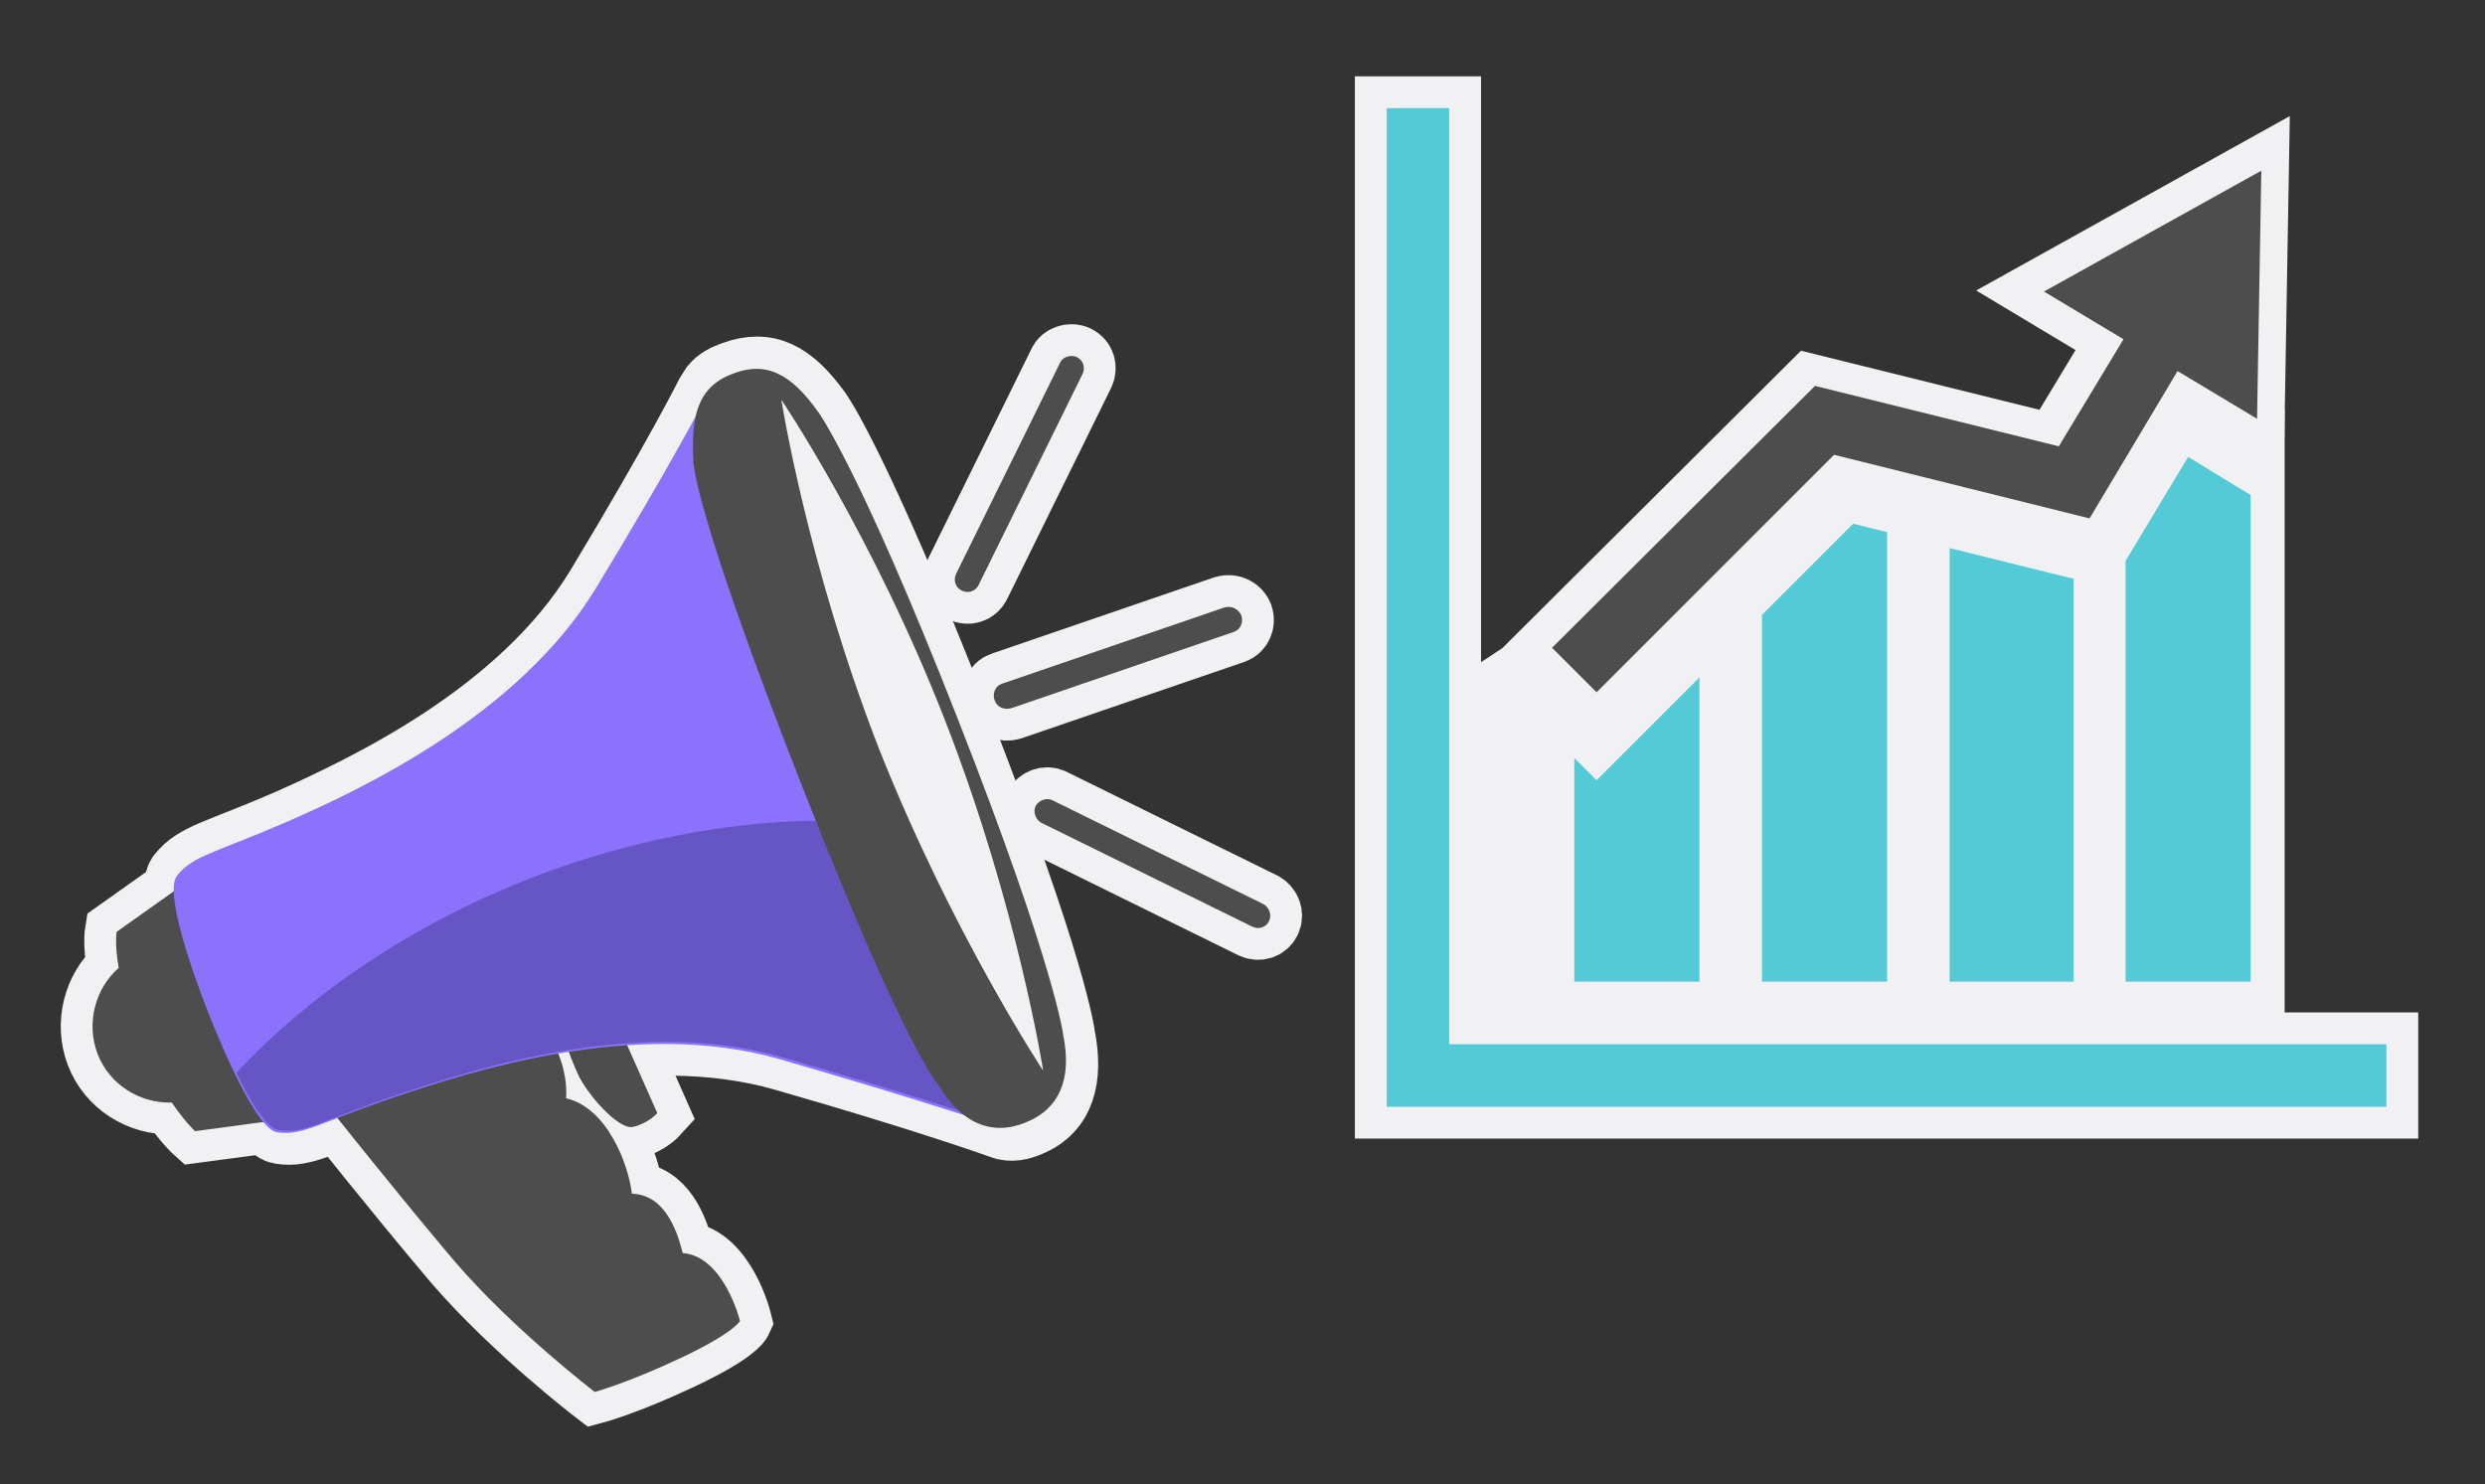 <?xml version="1.0" encoding="utf-8"?>
<!-- Generator: Adobe Illustrator 18.0.0, SVG Export Plug-In . SVG Version: 6.00 Build 0)  -->
<!DOCTYPE svg PUBLIC "-//W3C//DTD SVG 1.1//EN" "http://www.w3.org/Graphics/SVG/1.1/DTD/svg11.dtd">
<svg version="1.1" id="Layer_1" xmlns="http://www.w3.org/2000/svg" xmlns:xlink="http://www.w3.org/1999/xlink" x="0px" y="0px"
	 viewBox="0 0 234.4 140" enable-background="new 0 0 234.4 140" xml:space="preserve">
<rect x="0" y="0" width="234.4" height="140" fill="#333333" stroke="none"/>
<g display="none">
	<rect x="295.7" y="81.7" display="inline" fill="#EB5757" width="59.7" height="59.7"/>
	<rect x="363" y="81.7" display="inline" fill="#54CAD7" width="59.7" height="59.7"/>
	<rect x="430.4" y="81.7" display="inline" fill="#4D4D4D" width="59.7" height="59.7"/>
	<rect x="295.7" y="154.6" display="inline" fill="#F48732" width="59.7" height="59.7"/>
	<rect x="363" y="154.6" display="inline" fill="#BEF35B" width="59.7" height="59.7"/>
	<rect x="430.4" y="154.6" display="inline" fill="#8B71FB" width="59.7" height="59.7"/>
</g>
<rect x="-3.3" y="-3.6" display="none" fill="#4D4D4D" width="163.5" height="154.1"/>
<g>
	<g>
		<g>
			<path fill="#4D4D4D" d="M515.8-2c0,0,6,7.5,11.4,13.8c5.4,6.3,12.9,12,12.9,12s2.9-0.8,7.9-3.1c5-2.3,5.5-3.4,5.5-3.4
				s-1.5-6-5.3-6.2c-0.6-2.4-1.7-5.3-4.7-5.4c-0.3-2.6-2.3-7.9-6.1-8.7c0.2-2.9-1.4-5.4-1.4-5.4L515.8-2z"/>
			<path fill="#4D4D4D" d="M542.4-9.5l3.4,7.7c0,0-0.9,1-2.2,1.3c-1.3,0.3-4.3-3.1-5.1-4.9c-0.8-1.7-1.6-4-1.6-4L542.4-9.5z"/>
			<g>
				<path fill="#4D4D4D" d="M496-18.6c0,0-0.2,1.1,0.2,3.4c-2.2,1.9-3.1,5-2,7.9c1.1,2.9,3.9,4.6,6.8,4.5c1.2,1.9,2.1,2.6,2.1,2.6
					l6.6-0.9l-4.2-10.7l-4.2-10.7L496-18.6z"/>
				<path fill="#8B71FB" d="M540.2-50.2c-7.2,11.8-21.7,18.5-28.4,21.5c-6.7,3-8.7,3.1-10.1,4.9c-1.4,1.9,2.8,12.5,2.8,12.5
					s4.1,10.7,6.4,11.1c2.3,0.4,3.9-0.9,10.8-3.3c6.9-2.4,22.2-7.3,35.4-3.5c13.2,3.8,20,6.2,20,6.2l-13.2-33.8l-13.2-33.8
					C550.7-68.3,547.3-61.9,540.2-50.2z"/>
				<path fill="#6656C5" d="M534-23.4c-11,4.3-20.2,10.6-27,17.9c1.3,2.6,2.8,5.1,3.9,5.3c2.3,0.4,3.9-0.9,10.8-3.3
					c6.9-2.4,22.2-7.3,35.4-3.5c13.2,3.8,20,6.2,20,6.2l-10.9-27.8C556.2-29.3,545-27.7,534-23.4z"/>
			</g>
			<g>
				<path fill="#4D4D4D" d="M583.2-9c0.7,3.9-0.3,6.7-3.5,8l0,0c-3.2,1.2-5.9,0-8-3.5c0,0-2.9-2.9-12.8-28.2
					c-9.9-25.2-9.7-29.3-9.7-29.3c-0.2-4,0.3-6.7,3.5-8l0,0c3.2-1.2,5.5,0,8,3.5c0,0,3.7,4.9,12.8,28.2C582.6-15.1,583.2-9,583.2-9z
					"/>
				<path fill="#F1F1F3" d="M572.4-37.9c6.7,17.1,9,32.1,9,32.1s-8.5-12.6-15.2-29.7c-6.7-17.1-9-32.1-9-32.1S565.7-54.9,572.4-37.9
					z"/>
			</g>
		</g>
		<g>
			<path fill="#4D4D4D" d="M607.3-48.4c0.2,0.6-0.1,1.3-0.7,1.5l-20.5,7c-0.6,0.2-1.3-0.1-1.5-0.7l0,0c-0.2-0.6,0.1-1.3,0.7-1.5
				l20.5-7C606.4-49.4,607.1-49,607.3-48.4L607.3-48.4z"/>
			<g>
				<path fill="#4D4D4D" d="M592.1-72.2c0.6,0.3,0.8,1,0.5,1.6L583-51.2c-0.3,0.6-1,0.8-1.6,0.5l0,0c-0.6-0.3-0.8-1-0.5-1.6
					l9.6-19.5C590.8-72.3,591.5-72.5,592.1-72.2L592.1-72.2z"/>
				<path fill="#4D4D4D" d="M609.8-20.3c0.3-0.6,0-1.3-0.5-1.6l-19.5-9.6c-0.6-0.3-1.3,0-1.6,0.5l0,0c-0.3,0.6,0,1.3,0.5,1.6
					l19.5,9.6C608.8-19.5,609.5-19.7,609.8-20.3L609.8-20.3z"/>
			</g>
		</g>
	</g>
	<g>
		<g>
			<polygon fill="#54CAD7" points="709.8,-22.7 709.8,-17 617.8,-17 617.8,-109.1 623.5,-109.1 623.5,-22.7 			"/>
			<polygon fill="#4D4D4D" points="658.9,-77.1 682.4,-71.2 690.6,-84.8 697.9,-80.4 698.3,-103.3 678.3,-92.2 685.6,-87.8 
				679.7,-77.9 657.2,-83.5 633,-59.3 637.1,-55.2 			"/>
			<polygon fill="#54CAD7" points="652.3,-28.5 663.8,-28.5 663.8,-70 660.7,-70.7 652.3,-62.3 			"/>
			<polygon fill="#54CAD7" points="635,-49.1 635,-28.5 646.5,-28.5 646.5,-56.6 637.1,-47.1 			"/>
			<polygon fill="#54CAD7" points="686.8,-67.4 686.8,-28.5 698.3,-28.5 698.3,-73.4 692.5,-76.9 			"/>
			<polygon fill="#54CAD7" points="681.1,-28.5 681.1,-65.7 669.5,-68.5 669.5,-28.5 			"/>
		</g>
	</g>
</g>
<g id="Responsivo_1_" display="none">
	<g display="inline">
		<g>
			<g>
				<path fill="#4D4D4D" stroke="#F1F1F3" stroke-width="6" stroke-miterlimit="10" d="M100.9,112.6h-1.3c0,0-7.7-2.2-7.7-23.8
					c0-6.4-34.1-6.3-34.1,0.6c0,20.8-7.9,23.2-7.9,23.2h-1.1c-1,0-1.7,0.4-1.7,1.3v0.9c0,1,0.8,1.3,1.7,1.3h52.1
					c1,0,3.4-0.3,3.4-1.3v-0.9C104.3,112.9,101.8,112.6,100.9,112.6z"/>
				<path fill="#4D4D4D" stroke="#F1F1F3" stroke-width="6" stroke-miterlimit="10" d="M135.3,4.9H14.1c-2.3,0-3.6,0.6-3.6,3v73.3
					v11.2c0,2.3,1.2,4.5,3.6,4.5h121.2c2.3,0,3.7-2.2,3.7-4.5V81.2V7.8C139,5.5,137.6,4.9,135.3,4.9z"/>
			</g>
		</g>
	</g>
	<g display="inline">
		<g>
			<g>
				<path fill="#4D4D4D" stroke="#F1F1F3" stroke-width="6" stroke-miterlimit="10" d="M154.7,130.4c0,2.6-2,4.8-4.5,4.8H103
					c-2.5,0-5.7-2.1-5.7-4.8V65.5c0-2.6,3.2-3.3,5.7-3.3h47.1c2.5,0,4.5,0.7,4.5,3.3V130.4z"/>
			</g>
		</g>
	</g>
	<g display="inline">
		<g>
			<g>
				<path fill="#4D4D4D" stroke="#F1F1F3" stroke-width="6" stroke-miterlimit="10" d="M119.9,131.1c0,2.1-2.8,4-5,4H90.6
					c-2.1,0-1.9-1.9-1.9-4V78.5c0-2.1-0.2-2.4,1.9-2.4H115c2.1,0,5,0.3,5,2.4V131.1z"/>
				<g>
					<path fill="#4D4D4D" stroke="#F1F1F3" stroke-width="6" stroke-miterlimit="10" d="M123.4,131.1c0,2.1-2.8,4-5,4H94.1
						c-2.1,0-1.9-1.9-1.9-4V78.5c0-2.1-0.2-2.4,1.9-2.4h24.4c2.1,0,5,0.3,5,2.4V131.1z"/>
				</g>
			</g>
		</g>
	</g>
	<g display="inline">
		<g>
			<g>
				<path fill="#4D4D4D" d="M100.9,112.6h-1.3c0,0-7.7-2.2-7.7-23.8c0-6.4-34.1-6.3-34.1,0.6c0,20.8-7.9,23.2-7.9,23.2h-1.1
					c-1,0-1.7,0.4-1.7,1.3v0.9c0,1,0.8,1.3,1.7,1.3h52.1c1,0,3.4-0.3,3.4-1.3v-0.9C104.3,112.9,101.8,112.6,100.9,112.6z"/>
				<path fill="#4D4D4D" d="M135.3,4.9H14.1c-2.3,0-3.6,0.6-3.6,3v73.3v11.2c0,2.3,1.2,4.5,3.6,4.5h121.2c2.3,0,3.7-2.2,3.7-4.5
					V81.2V7.8C139,5.5,137.6,4.9,135.3,4.9z"/>
				<rect x="15.7" y="10.1" fill="#F0F0F0" width="116.4" height="67.7"/>
				<path fill="#B1B1B1" d="M80,88.2c0,2.9-2.3,5.2-5.2,5.2l0,0c-2.9,0-5.2-2.3-5.2-5.2l0,0c0-2.9,2.3-5.2,5.2-5.2l0,0
					C77.6,83,80,85.4,80,88.2L80,88.2z"/>
			</g>
		</g>
		<g>
			<path fill="#FF4522" d="M62.6,20.6c0,1-2.3,1.6-3.4,1.6H37.4c-1.1,0-0.8-0.7-0.8-1.6v-3.4c0-1-0.3-1.9,0.8-1.9h21.8
				c1.1,0,3.4,0.9,3.4,1.9V20.6z"/>
			<path fill="#47DCE3" d="M114.7,42.6c0,1-2.7,2.2-3.8,2.2H37.4c-1.1,0-0.8-1.3-0.8-2.2V26.4c0-1-0.3-2.4,0.8-2.4h73.5
				c1.1,0,3.8,1.4,3.8,2.4V42.6z"/>
			<path fill="#979797" d="M59.1,68.2c0,2.1-0.7,6.1-1.9,6.1H37.4c-1.1,0-0.8-4-0.8-6.1V49c0-2.1-0.3-2.5,0.8-2.5h19.9
				c1.1,0,1.9,0.4,1.9,2.5V68.2z"/>
			<path fill="#979797" d="M85.2,68.2c0,2.1-0.5,6.1-1.7,6.1H63.7c-1.1,0-1-4-1-6.1V49c0-2.1-0.1-2.5,1-2.5h19.9
				c1.1,0,1.7,0.4,1.7,2.5V68.2z"/>
			<path fill="#979797" d="M114.7,68.2c0,2.1-2.7,6.1-3.8,6.1H91.1c-1.1,0-2.4-4-2.4-6.1V49c0-2.1,1.3-2.5,2.4-2.5h19.9
				c1.1,0,3.8,0.4,3.8,2.5V68.2z"/>
		</g>
	</g>
	<g display="inline">
		<g>
			<g>
				<path fill="#4D4D4D" d="M154.7,130.4c0,2.6-2,4.8-4.5,4.8H103c-2.5,0-5.7-2.1-5.7-4.8V65.5c0-2.6,3.2-3.3,5.7-3.3h47.1
					c2.5,0,4.5,0.7,4.5,3.3V130.4z"/>
				<rect x="104.3" y="65.7" fill="#F0F0F0" width="45.2" height="57.3"/>
				<circle fill="#B1B1B1" cx="126.7" cy="129.1" r="3.8"/>
			</g>
		</g>
		<g>
			<path fill="#FF4522" d="M125.1,74.3c0,0.7,0.7,1.7,0,1.7h-15c-0.8,0-2.4-1-2.4-1.7v-2.6c0-0.7,1.6-0.8,2.4-0.8h15
				c0.8,0,0,0.1,0,0.8V74.3z"/>
			<path fill="#47DCE3" d="M144.2,93.9c0,0.9-0.6,3-1.3,3h-32.9c-0.7,0-2.3-2.2-2.3-3V80.4c0-0.9,1.6-2.5,2.3-2.5h32.9
				c0.7,0,1.3,1.7,1.3,2.5V93.9z"/>
			<path fill="#979797" d="M125.1,116.8c0,1.7-0.4,2.7-1.2,2.7h-13.7c-0.8,0-2.5-1-2.5-2.7v-16c0-1.7,1.6-2.1,2.5-2.1h13.7
				c0.8,0,1.2,0.4,1.2,2.1V116.8z"/>
			<path fill="#979797" d="M144.2,116.1c0,1.7-0.6,3.4-1.3,3.4h-14.7c-0.7,0-1.3-1.7-1.3-3.4v-14.3c0-1.7,0.6-3.1,1.3-3.1h14.7
				c0.7,0,1.3,1.4,1.3,3.1V116.1z"/>
		</g>
	</g>
	<g display="inline">
		<g>
			<g>
				<path fill="#4D4D4D" d="M119.9,131.1c0,2.1-2.8,4-5,4H90.6c-2.1,0-1.9-1.9-1.9-4V78.5c0-2.1-0.2-2.4,1.9-2.4H115
					c2.1,0,5,0.3,5,2.4V131.1z"/>
				<g>
					<path fill="#4D4D4D" d="M123.4,131.1c0,2.1-2.8,4-5,4H94.1c-2.1,0-1.9-1.9-1.9-4V78.5c0-2.1-0.2-2.4,1.9-2.4h24.4
						c2.1,0,5,0.3,5,2.4V131.1z"/>
					<rect x="92.1" y="81.3" fill="#F0F0F0" width="27.8" height="46.9"/>
					<circle fill="#B1B1B1" cx="106.3" cy="130.6" r="2.3"/>
					<path fill="#B1B1B1" d="M111.2,79c0,0.3-0.2,0.5-0.5,0.5H99.6c-0.3,0-0.5-0.2-0.5-0.5v-0.7c0-0.3,0.2-0.5,0.5-0.5h11.1
						c0.3,0,0.5,0.2,0.5,0.5V79z"/>
				</g>
			</g>
		</g>
		<g>
			<path fill="#FF4522" d="M114.7,88.8c0,0.6-0.5,1.2-1.2,1.2H95c-0.6,0-1.2-0.5-1.2-1.2v-2.9c0-0.6,0.5-1.2,1.2-1.2h18.5
				c0.6,0,1.2,0.5,1.2,1.2V88.8z"/>
			<path fill="#47DCE3" d="M114.7,102.7c0,0.6-0.5,1.2-1.2,1.2H95c-0.6,0-1.2-0.5-1.2-1.2v-9.8c0-0.6,0.5-1.2,1.2-1.2h18.5
				c0.6,0,1.2,0.5,1.2,1.2V102.7z"/>
			<path fill="#979797" d="M116.5,112.4c0,0.6-1.2,1.9-1.9,1.9H94.7c-0.7,0-0.9-1.3-0.9-1.9v-5.8c0-0.6,0.2-1,0.9-1h19.9
				c0.7,0,1.9,0.3,1.9,1V112.4z"/>
			<path fill="#979797" d="M116.5,121.9c0,0.6-1.2,1.1-1.9,1.1H94.7c-0.7,0-0.9-0.5-0.9-1.1v-5.8c0-0.6,0.2-0.1,0.9-0.1h19.9
				c0.7,0,1.9-0.6,1.9,0.1V121.9z"/>
		</g>
	</g>
</g>
<g id="RS" display="none">
	<polygon display="inline" fill="#F1F1F3" points="48.1,70.9 47.5,82.7 51.1,82.1 54.8,78 58.5,76.3 89.4,76.8 101.5,57.7 
		100.9,53.8 67.2,55.3 	"/>
	<polygon display="inline" fill="#F48732" stroke="#F1F1F3" stroke-width="6" stroke-miterlimit="10" points="66.5,55.3 98.4,55.3 
		98.4,5.3 18.5,5.3 18.5,55.3 50.4,55.3 50.4,70.9 	"/>
	<polygon display="inline" fill="#F48732" stroke="#F1F1F3" stroke-width="4" stroke-miterlimit="10" points="22.9,83.7 6.8,83.7 
		6.8,58.5 47.1,58.5 47.1,83.7 31,83.7 31,91.6 	"/>
	
		<line display="inline" fill="none" stroke="#F1F1F3" stroke-width="2" stroke-miterlimit="10" x1="35.9" y1="22.5" x2="81" y2="22.5"/>
	
		<line display="inline" fill="none" stroke="#F1F1F3" stroke-width="2" stroke-miterlimit="10" x1="15.3" y1="67.2" x2="39" y2="67.2"/>
	
		<line display="inline" fill="none" stroke="#F1F1F3" stroke-width="2" stroke-miterlimit="10" x1="15.3" y1="74.8" x2="29.3" y2="74.8"/>
	
		<line display="inline" fill="none" stroke="#F1F1F3" stroke-width="2" stroke-miterlimit="10" x1="35.9" y1="30.2" x2="65.1" y2="30.2"/>
	
		<line display="inline" fill="none" stroke="#F1F1F3" stroke-width="2" stroke-miterlimit="10" x1="35.9" y1="38.1" x2="42.5" y2="38.1"/>
	
		<line display="inline" fill="none" stroke="#F1F1F3" stroke-width="2" stroke-miterlimit="10" x1="51.1" y1="38.1" x2="73.7" y2="38.1"/>
	<g display="inline">
		<path fill="#F1F1F3" d="M156.2,87.8c2.5-3.7,3.2-8.7,1.5-12.8c-1.8-4.4-5.9-7-11-7l-19.5,0c0.7-4,1.6-9.6,1.5-10.8h0
			c-0.6-8.2-5.6-17.9-5.9-18.3c-1.5-2.8-6.1-5-10.6-5c-1,0-2,0.1-2.9,0.3c-7.3,1.6-9.1,6.7-9,9.4c0,0.5,0.2,8.4,0.3,11.7
			c-1.4,2.9-3.9,7.4-6.5,11.4c-2.7,4.4-4.6,6.9-5.7,8.1c-0.5-0.1-1-0.1-1.5-0.1h-30c-4.5,0-8.2,3.7-8.2,8.2v41.5l0,0.1
			c0.3,4.1,3.8,7.3,7.9,7.3h26.9c3,0,5.7-1.7,7-4.3c1.5,0.7,3.3,1.3,5.4,1.3h40.2c9.1,0,13.1-4.2,14.9-7.8c1.8-3.6,1.8-7.5,1.2-10.3
			c2.1-3.2,3.2-7.6,2-11.5C156,96.5,157.6,92.3,156.2,87.8z"/>
		<path fill="#F48732" d="M150.6,87.1c5.1-5,3.5-15.2-5.2-15.2l-23,0c0.9-4.9,2.2-12.9,2.1-13.7c-0.5-7.2-5.1-16-5.3-16.4
			c-0.8-1.6-5.1-3.7-9.4-2.8c-5.5,1.2-6.1,4.7-6,5.7c0,0,0.2,9.6,0.3,12.2c-2.6,5.8-11.7,21-14.5,22.2c-0.7-0.4-1.4-0.6-2.2-0.6
			H58.3c-2.5,0-4.5,2-4.5,4.5v40.1c0.2,2.2,2,3.9,4.2,3.9h26.1c2.3,0,4.2-1.9,4.2-4.2v-1.3c0,0,1-0.1,1.4,0.2
			c1.7,1.1,3.8,2.4,6.5,2.4h39c14.6,0,13-12.9,11.7-14.7c2.5-2.7,4-7.4,1.9-11.1C150.4,96.5,153.2,91.9,150.6,87.1L150.6,87.1z"/>
		<rect x="58.1" y="82.7" fill="#F48732" width="25.2" height="40.1"/>
		<path fill="#F1F1F3" d="M143.8,86.7l-0.2,1c6.7,1.9,3.1,9.6-1.7,10.1l-0.2,1c6.4,1.6,3.4,9.6-1.7,10.1l-0.2,1c5.3,0.9,4,9.8-4,9.8
			l-39.6,0c-2.8,0-5.3-3.2-7.4-3.2H87V85.8c2.2-1.4,5-3.2,6.5-4.5c2.9-2.5,14.7-21.6,14.7-24c0-2.4-0.2-12.7-0.2-12.7s2.3-3,7.5-0.8
			c0,0,4.4,8.2,4.8,14.7c0,0-2,13.4-3,17.6h27.4C151.5,76.1,150.2,85.7,143.8,86.7L143.8,86.7z"/>
		<path d="M143.8,86.7"/>
		<circle fill="#F1F1F3" cx="70.7" cy="118" r="3.4"/>
	</g>
</g>
<g id="Marketing">
	<g>
		<path fill="#4D4D4D" stroke="#F1F1F3" stroke-width="6" stroke-miterlimit="10" d="M31.3,104.8c0,0,6.1,7.7,11.6,14.2
			c5.5,6.4,13.2,12.3,13.2,12.3s3-0.8,8.1-3.2c5.1-2.4,5.6-3.5,5.6-3.5s-1.5-6.1-5.4-6.4c-0.6-2.4-1.8-5.5-4.8-5.6
			c-0.3-2.7-2.3-8.1-6.2-9c0.2-3-1.4-5.6-1.4-5.6L31.3,104.8z"/>
		<path fill="#4D4D4D" stroke="#F1F1F3" stroke-width="6" stroke-miterlimit="10" d="M58.5,97.1L62,105c0,0-0.9,1-2.3,1.3
			c-1.4,0.3-4.4-3.2-5.2-5c-0.8-1.8-1.6-4.1-1.6-4.1L58.5,97.1z"/>
		<path fill="#4D4D4D" stroke="#F1F1F3" stroke-width="6" stroke-miterlimit="10" d="M11,87.9c0,0-0.2,1.2,0.2,3.4
			c-2.2,1.9-3.1,5.2-2,8.1c1.1,2.9,4,4.7,7,4.6c1.3,1.9,2.2,2.7,2.2,2.7l6.7-0.9l-4.3-10.9L16.5,84L11,87.9z"/>
		<path fill="#8B71FB" stroke="#F1F1F3" stroke-width="6" stroke-miterlimit="10" d="M80.8,71.5"/>
		<g>
			<path fill="#4D4D4D" stroke="#F1F1F3" stroke-width="6" stroke-miterlimit="10" d="M94.4,106.3c1,0.4,2,0.1,2.7-0.2l0,0
				c3.2-1.3,4-4.4,3.2-8.4c0,0-0.7-6.3-10-30C81,43.9,77.3,38.8,77.3,38.8c-2.6-3.6-4.9-4.8-8.2-3.6l0,0c-0.8,0.3-1.4,0.6-1.9,1.2
				l-0.5,0.8c0,0-3,6-10.3,18.1c-7.3,12.1-22.2,19-29.1,22.1c-6.9,3-8.9,3.2-10.4,5.1c-1.5,1.9,2.9,12.9,2.9,12.9s4.2,11,6.6,11.4
				c2.4,0.4,4-0.9,11.1-3.3c7.1-2.5,22.8-7.5,36.4-3.6C87.5,103.8,94.4,106.3,94.4,106.3L94.4,106.3z"/>
		</g>
		<g>
			<path fill="#4D4D4D" d="M31.3,104.8c0,0,6.1,7.7,11.6,14.2c5.5,6.4,13.2,12.3,13.2,12.3s3-0.8,8.1-3.2c5.1-2.4,5.6-3.5,5.6-3.5
				s-1.5-6.1-5.4-6.4c-0.6-2.4-1.8-5.5-4.8-5.6c-0.3-2.7-2.3-8.1-6.2-9c0.2-3-1.4-5.6-1.4-5.6L31.3,104.8z"/>
			<path fill="#4D4D4D" d="M58.5,97.1L62,105c0,0-0.9,1-2.3,1.3c-1.4,0.3-4.4-3.2-5.2-5c-0.8-1.8-1.6-4.1-1.6-4.1L58.5,97.1z"/>
			<g>
				<path fill="#4D4D4D" d="M11,87.9c0,0-0.2,1.2,0.2,3.4c-2.2,1.9-3.1,5.2-2,8.1c1.1,2.9,4,4.7,7,4.6c1.3,1.9,2.2,2.7,2.2,2.7
					l6.7-0.9l-4.3-10.9L16.5,84L11,87.9z"/>
				<path fill="#8B71FB" d="M56.2,55.5c-7.3,12-22.2,19-29.1,22c-6.9,3-8.9,3.2-10.4,5.1c-1.5,1.9,2.9,12.8,2.9,12.8
					s4.2,11,6.5,11.4c2.4,0.4,4-0.9,11.1-3.3c7.1-2.4,22.7-7.5,36.3-3.6c13.5,3.9,20.5,6.3,20.5,6.3L80.5,71.5L66.9,36.9
					C66.9,36.9,63.5,43.5,56.2,55.5z"/>
				<path fill="#6656C5" d="M49.9,82.9c-11.2,4.4-20.7,10.9-27.6,18.3c1.3,2.7,2.8,5.2,4,5.4c2.4,0.4,4-0.9,11.1-3.3
					c7.1-2.4,22.7-7.5,36.3-3.6c13.5,3.9,20.5,6.3,20.5,6.3L82.9,77.6C72.6,76.8,61.2,78.5,49.9,82.9z"/>
			</g>
			<g>
				<path fill="#4D4D4D" d="M100.3,97.7c0.8,4-0.3,6.9-3.6,8.2l0,0c-3.2,1.3-6.1,0-8.2-3.6c0,0-3-3-13.1-28.8
					c-10.1-25.8-10-30-10-30c-0.2-4.1,0.3-6.9,3.6-8.2l0,0c3.2-1.3,5.6-0.1,8.2,3.6c0,0,3.8,5.1,13.1,28.8
					C99.6,91.4,100.3,97.7,100.3,97.7z"/>
				<path fill="#F1F1F3" d="M89.2,68.1C96,85.6,98.4,101,98.4,101S89.8,88,82.9,70.6c-6.8-17.5-9.2-32.9-9.2-32.9
					S82.4,50.6,89.2,68.1z"/>
			</g>
		</g>
	</g>
	<g>
		<g>
			<path fill="#4D4D4D" stroke="#F1F1F3" stroke-width="6" stroke-miterlimit="10" d="M117.1,58.1c0.2,0.6-0.1,1.3-0.7,1.5l-21,7.2
				C94.7,67,94,66.7,93.8,66l0,0c-0.2-0.6,0.1-1.3,0.7-1.5l21-7.2C116.2,57.1,116.9,57.5,117.1,58.1L117.1,58.1z"/>
			<g>
				<path fill="#4D4D4D" stroke="#F1F1F3" stroke-width="6" stroke-miterlimit="10" d="M101.6,33.7c0.6,0.3,0.8,1,0.5,1.6l-9.8,19.9
					c-0.3,0.6-1,0.8-1.6,0.5l0,0c-0.6-0.3-0.8-1-0.5-1.6l9.8-19.9C100.2,33.7,101,33.4,101.6,33.7L101.6,33.7z"/>
				<path fill="#4D4D4D" stroke="#F1F1F3" stroke-width="6" stroke-miterlimit="10" d="M119.7,86.9c0.3-0.6,0-1.3-0.5-1.6l-19.9-9.8
					c-0.6-0.3-1.3,0-1.6,0.5l0,0c-0.3,0.6,0,1.3,0.5,1.6l19.9,9.8C118.7,87.7,119.4,87.5,119.7,86.9L119.7,86.9z"/>
			</g>
		</g>
		<g>
			<path fill="#4D4D4D" d="M117.1,58.1c0.2,0.6-0.1,1.3-0.7,1.5l-21,7.2C94.7,67,94,66.7,93.8,66l0,0c-0.2-0.6,0.1-1.3,0.7-1.5
				l21-7.2C116.2,57.1,116.9,57.5,117.1,58.1L117.1,58.1z"/>
			<g>
				<path fill="#4D4D4D" d="M101.6,33.7c0.6,0.3,0.8,1,0.5,1.6l-9.8,19.9c-0.3,0.6-1,0.8-1.6,0.5l0,0c-0.6-0.3-0.8-1-0.5-1.6
					l9.8-19.9C100.2,33.7,101,33.4,101.6,33.7L101.6,33.7z"/>
				<path fill="#4D4D4D" d="M119.7,86.9c0.3-0.6,0-1.3-0.5-1.6l-19.9-9.8c-0.6-0.3-1.3,0-1.6,0.5l0,0c-0.3,0.6,0,1.3,0.5,1.6
					l19.9,9.8C118.7,87.7,119.4,87.5,119.7,86.9L119.7,86.9z"/>
			</g>
		</g>
	</g>
	<g>
		<g>
			<g>
				<polygon fill="#54CAD7" stroke="#F1F1F3" stroke-width="6" stroke-miterlimit="10" points="225.1,98.5 225.1,104.4 130.8,104.4 
					130.8,10.2 136.7,10.2 136.7,98.5 				"/>
				<polygon fill="#4D4D4D" stroke="#F1F1F3" stroke-width="6" stroke-miterlimit="10" points="172.6,42.9 196.6,48.9 205,35 
					212.5,39.5 212.9,16.1 192.4,27.5 199.9,32 193.8,42.1 170.8,36.4 146,61.1 150.2,65.3 				"/>
				<polygon fill="#F1F1F3" stroke="#F1F1F3" stroke-width="6" stroke-miterlimit="10" points="141.3,65 141.3,92.6 212.5,92.6 
					212.5,41.8 174.3,43.2 				"/>
			</g>
		</g>
		<g>
			<g>
				<polygon fill="#54CAD7" points="225.1,98.5 225.1,104.4 130.8,104.4 130.8,10.2 136.7,10.2 136.7,98.5 				"/>
				<polygon fill="#4D4D4D" points="173,42.9 197.1,48.9 205.4,35 212.9,39.5 213.3,16.1 192.8,27.5 200.3,32 194.2,42.1 
					171.2,36.4 146.4,61.1 150.6,65.3 				"/>
				<polygon fill="#54CAD7" points="166.2,92.6 178,92.6 178,50.2 174.8,49.4 166.2,58 				"/>
				<polygon fill="#54CAD7" points="148.5,71.5 148.5,92.6 160.3,92.6 160.3,63.9 150.6,73.6 				"/>
				<polygon fill="#54CAD7" points="200.5,52.9 200.5,92.6 212.3,92.6 212.3,46.7 206.4,43.1 				"/>
				<polygon fill="#54CAD7" points="195.6,92.6 195.6,54.6 183.9,51.7 183.9,92.6 				"/>
			</g>
		</g>
	</g>
</g>
<g id="Android" display="none">
	<g display="inline">
		<path fill="#FFFFFF" stroke="#F1F1F3" stroke-width="6" stroke-miterlimit="10" d="M17,47.3c-4.3,0-7.7,3.5-7.7,7.7h0v13.2v6.2
			v13.2h0c0,4.3,3.5,7.7,7.7,7.7c4.3,0,7.7-3.5,7.7-7.7l0,0V74.4v-6.2V55l0,0C24.8,50.7,21.3,47.3,17,47.3z"/>
		<path fill="#FFFFFF" stroke="#F1F1F3" stroke-width="6" stroke-miterlimit="10" d="M116,55c0-4.3-3.5-7.7-7.7-7.7
			c-4.3,0-7.7,3.5-7.7,7.7h0v13.2v6.2v13.2h0c0,4.3,3.5,7.7,7.7,7.7c4.3,0,7.7-3.5,7.7-7.7l0,0V74.4v-6.2V55L116,55z"/>
		<path fill="#FFFFFF" stroke="#F1F1F3" stroke-width="6" stroke-miterlimit="10" d="M27.9,48.6h-0.4v51.1c0,4.3,3.5,7.8,7.7,7.8
			h6.5v4.6v13.2l0,0c0,4.3,3.5,7.7,7.7,7.7c4.3,0,7.7-3.5,7.7-7.7l0,0v-13.2v-4.6h10.6v4.6v13.2c0,4.3,3.5,7.7,7.8,7.7
			c4.3,0,7.7-3.5,7.7-7.7v-13.2v-4.6h6.5c4.3,0,7.7-3.5,7.7-7.8V48.6h-0.1H27.9z"/>
		<path fill="#FFFFFF" stroke="#F1F1F3" stroke-width="6" stroke-miterlimit="10" d="M97.6,45.9v-3.7c-0.1-1.1-0.3-2.1-0.5-3.1
			c-1.9-9.1-8.3-16.8-17-21.3l5.4-9.9c0.3-0.6,0.1-1.4-0.5-1.7c-0.6-0.3-1.4-0.1-1.7,0.5l-5.4,10c-4.6-2-9.8-3.1-15.2-3.1
			c-5.5,0-10.7,1.1-15.3,3.1l-5.4-10c-0.3-0.6-1.1-0.8-1.7-0.5c-0.6,0.3-0.8,1.1-0.5,1.7l5.4,9.9c-8.3,4.3-14.4,11.5-16.6,20.1
			c-0.6,2.2-0.9,4.5-0.9,6.9c0,0.4,0,0.7,0,1.1H97.6z M78.6,26.9c1.8,0,3.3,1.5,3.3,3.3s-1.5,3.3-3.3,3.3c-1.8,0-3.3-1.5-3.3-3.3
			S76.7,26.9,78.6,26.9z M46.7,26.9c1.8,0,3.3,1.5,3.3,3.3s-1.5,3.3-3.3,3.3c-1.8,0-3.3-1.5-3.3-3.3S44.8,26.9,46.7,26.9z"/>
	</g>
	<path display="inline" fill="#4D4D4D" stroke="#F1F1F3" stroke-width="6" stroke-miterlimit="10" d="M140.4,90.1
		c0.1,14.8,13,19.7,13.1,19.8c-0.1,0.3-2.1,7-6.8,13.9c-4.1,6-8.3,11.9-15,12c-6.5,0.1-8.7-3.9-16.1-3.9c-7.5,0-9.8,3.8-16,4
		c-6.4,0.2-11.3-6.4-15.4-12.4c-8.4-12.1-14.8-34.3-6.2-49.3c4.3-7.4,11.9-12.1,20.2-12.3c6.3-0.1,12.3,4.2,16.1,4.2
		c3.9,0,11.1-5.3,18.7-4.5c3.2,0.1,12.1,1.3,17.9,9.7C150.5,71.8,140.3,77.8,140.4,90.1 M128.1,53.8c3.4-4.1,5.7-9.9,5.1-15.6
		c-4.9,0.2-10.9,3.3-14.4,7.4c-3.2,3.7-5.9,9.5-5.2,15.1C119.1,61.2,124.7,58,128.1,53.8"/>
	<g display="inline">
		<path fill="#A2C839" d="M17,47.3c-4.3,0-7.7,3.5-7.7,7.7h0v13.2v6.2v13.2h0c0,4.3,3.5,7.7,7.7,7.7c4.3,0,7.7-3.5,7.7-7.7l0,0V74.4
			v-6.2V55l0,0C24.8,50.7,21.3,47.3,17,47.3z"/>
		<path fill="#A2C839" d="M116,55c0-4.3-3.5-7.7-7.7-7.7c-4.3,0-7.7,3.5-7.7,7.7h0v13.2v6.2v13.2h0c0,4.3,3.5,7.7,7.7,7.7
			c4.3,0,7.7-3.5,7.7-7.7l0,0V74.4v-6.2V55L116,55z"/>
		<path fill="#A2C839" d="M27.9,48.6h-0.4v51.1c0,4.3,3.5,7.8,7.7,7.8h6.5v4.6v13.2l0,0c0,4.3,3.5,7.7,7.7,7.7
			c4.3,0,7.7-3.5,7.7-7.7l0,0v-13.2v-4.6h10.6v4.6v13.2c0,4.3,3.5,7.7,7.8,7.7c4.3,0,7.7-3.5,7.7-7.7v-13.2v-4.6h6.5
			c4.3,0,7.7-3.5,7.7-7.8V48.6h-0.1H27.9z"/>
		<path fill="#A2C839" d="M97.6,45.9v-3.7c-0.1-1.1-0.3-2.1-0.5-3.1c-1.9-9.1-8.3-16.8-17-21.3l5.4-9.9c0.3-0.6,0.1-1.4-0.5-1.7
			c-0.6-0.3-1.4-0.1-1.7,0.5l-5.4,10c-4.6-2-9.8-3.1-15.2-3.1c-5.5,0-10.7,1.1-15.3,3.1l-5.4-10c-0.3-0.6-1.1-0.8-1.7-0.5
			c-0.6,0.3-0.8,1.1-0.5,1.7l5.4,9.9c-8.3,4.3-14.4,11.5-16.6,20.1c-0.6,2.2-0.9,4.5-0.9,6.9c0,0.4,0,0.7,0,1.1H97.6z M78.6,26.9
			c1.8,0,3.3,1.5,3.3,3.3s-1.5,3.3-3.3,3.3c-1.8,0-3.3-1.5-3.3-3.3S76.7,26.9,78.6,26.9z M46.7,26.9c1.8,0,3.3,1.5,3.3,3.3
			s-1.5,3.3-3.3,3.3c-1.8,0-3.3-1.5-3.3-3.3S44.8,26.9,46.7,26.9z"/>
	</g>
	<path display="inline" fill="#4D4D4D" d="M140.4,90.1c0.1,14.8,13,19.7,13.1,19.8c-0.1,0.3-2.1,7-6.8,13.9c-4.1,6-8.3,11.9-15,12
		c-6.5,0.1-8.7-3.9-16.1-3.9c-7.5,0-9.8,3.8-16,4c-6.4,0.2-11.3-6.4-15.4-12.4c-8.4-12.1-14.8-34.3-6.2-49.3
		c4.3-7.4,11.9-12.1,20.2-12.3c6.3-0.1,12.3,4.2,16.1,4.2c3.9,0,11.1-5.3,18.7-4.5c3.2,0.1,12.1,1.3,17.9,9.7
		C150.5,71.8,140.3,77.8,140.4,90.1 M128.1,53.8c3.4-4.1,5.7-9.9,5.1-15.6c-4.9,0.2-10.9,3.3-14.4,7.4c-3.2,3.7-5.9,9.5-5.2,15.1
		C119.1,61.2,124.7,58,128.1,53.8"/>
</g>
<g id="Nube" display="none">
	<path id="MobileMe_1_" display="inline" fill="#54CAD7" stroke="#F1F1F3" stroke-width="7" stroke-miterlimit="10" d="M10.4,96.3
		c0,20.8,16.8,37.7,37.4,37.7h115.8c20.7,0,37.4-16.9,37.4-37.7c0-18.8-13.7-34.4-31.5-37.2c0.2-1.3,0.4-2.7,0.4-4.1
		c0-13.2-10.6-23.9-23.7-23.9c-5.8,0-11.2,2.1-15.3,5.7c-7.4-16.7-16.8-32-43.3-32c-32.1,0-47.4,25-47.4,51.3c0,1.1,0,2.2,0.1,3.3
		C23.3,62.8,10.4,78,10.4,96.3z"/>
	<path id="MobileMe_3_" display="inline" fill="#54CAD7" d="M10.4,96.3c0,20.8,16.8,37.7,37.4,37.7h115.8
		c20.7,0,37.4-16.9,37.4-37.7c0-18.8-13.7-34.4-31.5-37.2c0.2-1.3,0.4-2.7,0.4-4.1c0-13.2-10.6-23.9-23.7-23.9
		c-5.8,0-11.2,2.1-15.3,5.7c-7.4-16.7-16.8-32-43.3-32c-32.1,0-47.4,25-47.4,51.3c0,1.1,0,2.2,0.1,3.3C23.3,62.8,10.4,78,10.4,96.3z
		"/>
	<g display="inline">
		<path fill="#4D4D4D" d="M71.1,73.2c-0.6,0-1.1,0.1-1.6,0.3c0.3,0.4,0.5,0.9,0.5,1.5c0,1.5-1.2,2.6-2.6,2.6c-0.4,0-0.7-0.1-1-0.2
			c0,0.1,0,0.1,0,0.2c0,2.4,2.2,4.4,4.8,4.4c2.7,0,4.8-2,4.8-4.4C75.9,75.2,73.8,73.2,71.1,73.2z"/>
		<path fill="#4D4D4D" d="M143,89.9c1.9-5.3,0.8-11.5-3.5-15.8c-4.1-4.1-9.8-5.4-15-3.7c-0.7,0.2-1,1.2,0,1.5
			c0.7,0.3,0.9,0.2,1.9,0.7c1.1,0.5,4.9,3.2,6.3,5.3c1.3,2.1,1.9,7.5-0.7,10.1c0,0-0.1,0.1-0.1,0.1c0,0-0.1,0.1-0.1,0.1
			c-2.6,2.6-8,2-10.1,0.7c-2.1-1.3-4.9-5.2-5.3-6.3c-0.5-1.1-0.4-1.2-0.7-1.9c-0.3-1-1.3-0.7-1.5,0c-1.7,5.2-0.4,10.9,3.7,15
			c4.3,4.3,10.7,5.5,16.1,3.4l22.7,22.7c2.6,2.6,6.7,2.6,9.2,0c2.6-2.6,2.6-6.7,0-9.2L143,89.9z M163.5,119.5
			c-1.2,1.2-3.1,1.2-4.2,0c-1.2-1.2-1.2-3.1,0-4.3c1.2-1.2,3.1-1.2,4.3,0C164.7,116.4,164.7,118.3,163.5,119.5z"/>
		<path fill="#4D4D4D" d="M93.8,77.6c-1.5,0-2.6-1.2-2.6-2.6c0-0.6,0.2-1.1,0.5-1.5c-0.5-0.2-1.1-0.3-1.6-0.3c-2.7,0-4.8,2-4.8,4.4
			c0,2.4,2.2,4.4,4.8,4.4c2.7,0,4.8-2,4.8-4.4c0-0.1,0-0.1,0-0.2C94.5,77.5,94.2,77.6,93.8,77.6z"/>
		<path fill="#4D4D4D" d="M180.4,80.9c-0.2-0.7-1.2-1-1.5,0c-0.3,0.7-0.2,0.9-0.7,1.9c-0.5,1.1-3.2,4.9-5.3,6.3
			c-2.1,1.3-7.5,1.9-10.1-0.7c0,0-0.1-0.1-0.1-0.1c0,0-0.1-0.1-0.1-0.1c-2.6-2.6-2-8-0.7-10.1c1.3-2.1,5.2-4.9,6.3-5.3
			c1.1-0.5,1.2-0.4,1.9-0.7c1-0.3,0.7-1.3,0-1.5c-5.2-1.7-10.9-0.4-15,3.7c-4.3,4.3-5.4,10.5-3.5,15.8l-22.8,22.8
			c-2.6,2.6-2.6,6.7,0,9.2c2.6,2.6,6.7,2.6,9.2,0l22.7-22.7c5.4,2.1,11.7,1,16.1-3.4C180.8,91.8,182.1,86.1,180.4,80.9z
			 M135.2,119.5c-1.2,1.2-3.1,1.2-4.2,0c-1.2-1.2-1.2-3.1,0-4.2c1.2-1.2,3.1-1.2,4.3,0C136.3,116.4,136.3,118.3,135.2,119.5z"/>
		<path fill="#4D4D4D" d="M113.7,60c0-1.3-0.5-1.8-1.7-1.8c-0.1,0-1.1,0-2.7,0c-0.1-1-0.2-2.1-0.2-3.1c0-9.7-6.4-18.3-14-23.6
			c0,0.2,0,0.4,0,0.6c0,0.7-0.1,1.5-0.1,2.2c-0.1,0.7-0.2,1.5-0.2,2.2c-0.1,1.5-0.4,2.9-0.7,4.3c-0.3,1.4-0.6,2.7-1,3.9
			c-0.4,1.2-0.8,2.4-1.2,3.4c-0.8,2.1-1.7,3.8-2.3,4.9c-0.7,1.1-1.1,1.7-1.1,1.7s0-0.2,0-0.5c0-0.3,0-0.9,0.1-1.5
			c0.1-1.3,0.2-3.1,0.3-5.3c0.2-2.2,0.3-4.7,0.5-7.3c0.1-1.3,0.1-2.7,0.2-4.1c0-0.7,0.1-1.4,0.1-2.1c0-0.7,0-1.4,0.1-2.1
			c0.1-1.2,0.1-2.4,0.1-3.6c-3.2-1.5-6.3-2.4-9.1-2.5c-2.8,0.1-5.9,1-9.1,2.5c0,1.2,0,2.4,0.1,3.6c0,0.7,0,1.4,0.1,2.1
			c0,0.7,0.1,1.4,0.1,2.1c0.1,1.4,0.1,2.8,0.2,4.1c0.2,2.6,0.3,5.1,0.5,7.3c0.1,2.2,0.2,4,0.3,5.3c0.1,0.6,0.1,1.2,0.1,1.5
			c0,0.4,0,0.5,0,0.5s-0.5-0.6-1.1-1.7c-0.7-1.1-1.5-2.8-2.3-4.9c-0.4-1-0.8-2.2-1.2-3.4c-0.3-1.2-0.7-2.5-1-3.9
			c-0.3-1.4-0.6-2.8-0.7-4.3c-0.1-0.7-0.2-1.5-0.2-2.2c0-0.7-0.1-1.5-0.1-2.2c0-0.2,0-0.4,0-0.6c-7.6,5.3-14,13.9-14,23.6
			c0,1.1-0.1,2.1-0.2,3.1c-1.6,0-2.6,0-2.7,0c-1.2,0-1.7,0.5-1.7,1.8c0,1.3,0,8.1,0,8.1h3.9c0,0.8-0.1,1.6-0.1,2.4
			c0,18.8,12.8,33.5,29.3,33.5c0,0,0,0,0,0s0,0,0,0c16.4,0,29.3-14.7,29.3-33.5c0-0.8,0-1.6-0.1-2.4h3.9
			C113.7,68.1,113.7,61.2,113.7,60z M80.7,100.9C80.7,100.9,80.7,100.9,80.7,100.9C80.7,100.9,80.7,100.9,80.7,100.9
			c-14.7,0-26.1-13.3-26.1-30.3c0-0.8,0-1.6,0.1-2.4h26h26c0.1,0.8,0.1,1.6,0.1,2.4C106.7,87.5,95.3,100.9,80.7,100.9z"/>
	</g>
</g>
<g id="Cerebro_1_" display="none">
	<g display="inline">
		<g>
			<g>
				<path fill="#4D4D4D" stroke="#F1F1F3" stroke-width="6" stroke-miterlimit="10" d="M76.7,37.1v56.2c0,0,1.2,9.8,9.5,10.1
					c0,0,9.4,2.4,13.9-4.6c0,0,9-0.4,11.6-10.3c0,0,5.1-2.8,4.2-11.9c0,0,4.9-6.4,0-12.1c0,0,2.9-6.4-3.1-11.1c0,0,0.4-8.4-7.8-11
					c0,0-1.2-5.9-11.7-6.5c0,0-1.7-5.6-8.3-5.3C78.3,30.7,77.4,35.7,76.7,37.1z"/>
				<path fill="#F8F8F8" stroke="#F1F1F3" stroke-width="6" stroke-miterlimit="10" d="M78.7,37.1c0,0,4-8,11.5-3c0,0,5,5.4,0,10.2
					c0,0-0.9,1.3-4.6,1.9c0,0,0.2-3.1-1.5-2.4c0,0-0.6,0.2-0.2,1.1c0,0,1.2,1.8-0.2,4.4c0,0-0.4,1.8,1.1,0.8c0,0,1-1.5,0.9-1.9
					c0,0,3.4-0.2,6-2.5c0,0,3.1-2,2.7-7.7c0,0,6.3-0.8,9.4,5.9c0,0,7,1.3,6.8,9.2c0,0-0.4,8.8-7.9,10.4c0,0-2.8,0.4-4.6,0
					c0,0,0.7-3.7,0.6-5c0,0,1.9-1.7,1.9-2.1c0,0-0.1-1.1-1.4-0.4c0,0-0.3,1.9-4.4,0.8c0,0-1.9,0,0,1.2c0,0,1,0.4,1.6,0.4
					c0,0,1.8,7.9-6,8.2c0,0-8.6-3.1-11.4-14.6V37.1z"/>
				<path fill="#F8F8F8" stroke="#F1F1F3" stroke-width="6" stroke-miterlimit="10" d="M101.4,77c0,0,5,3.7,10.6,0.5
					c0,0,7.8-3.2,1.8-12.3c0,0,2.7-5.9-1.4-9.2c0,0-3,11.9-15.5,9.7c0,0-1.7,1.9-3.2,2.5l3.8,0.4c0,0,2,1.7-0.6,2.4
					c0,0-11.5-0.2-18.1-11.7v34.3c0,0,2,8.9,10.3,8.8c0,0,10-0.1,11.5-8.8c0,0,1.5-6.4-3.3-10c0,0,0.1-2.5,2-1.3c0,0,6,5.6,2.5,14.3
					c0,0,5.6-0.1,8.8-9c0,0,4.5-3.6,4-8.9c0,0-4.9,2.8-8.9,2.1c0,0-3.8-0.9-4.6-2.1c0,0-5,5.1-11.9,1.3c0,0-1.4,1.8-2.6,0.8
					c0,0,0.8-0.7,2.5-2.2l-0.1-2.8c0,0,1.4-1.1,1.3,0.5l0.1,2.2c0,0,5.7,3.2,10.1-2.2"/>
			</g>
			<g>
				<path fill="#4D4D4D" stroke="#F1F1F3" stroke-width="6" stroke-miterlimit="10" d="M75.6,37.1v56.2c0,0-1.2,9.8-9.5,10.1
					c0,0-9.4,2.4-13.9-4.6c0,0-9-0.4-11.6-10.3c0,0-5.1-2.8-4.2-11.9c0,0-4.9-6.4,0-12.1c0,0-2.9-6.4,3.1-11.1c0,0-0.4-8.4,7.8-11
					c0,0,1.2-5.9,11.7-6.5c0,0,1.7-5.6,8.3-5.3C74,30.7,74.9,35.7,75.6,37.1z"/>
				<path fill="#F8F8F8" stroke="#F1F1F3" stroke-width="6" stroke-miterlimit="10" d="M73.6,37.1c0,0-4-8-11.5-3c0,0-5,5.4,0,10.2
					c0,0,0.9,1.3,4.6,1.9c0,0-0.2-3.1,1.5-2.4c0,0,0.6,0.2,0.2,1.1c0,0-1.2,1.8,0.2,4.4c0,0,0.4,1.8-1.1,0.8c0,0-1-1.5-0.9-1.9
					c0,0-3.4-0.2-6-2.5c0,0-3.1-2-2.7-7.7c0,0-6.3-0.8-9.4,5.9c0,0-7,1.3-6.8,9.2c0,0,0.4,8.8,7.9,10.4c0,0,2.8,0.4,4.6,0
					c0,0-0.7-3.7-0.6-5c0,0-1.9-1.7-1.9-2.1c0,0,0.1-1.1,1.4-0.4c0,0,0.3,1.9,4.4,0.8c0,0,1.9,0,0,1.2c0,0-1,0.4-1.6,0.4
					c0,0-1.8,7.9,6,8.2c0,0,8.6-3.1,11.4-14.6V37.1z"/>
				<path fill="#F8F8F8" stroke="#F1F1F3" stroke-width="6" stroke-miterlimit="10" d="M50.9,77c0,0-5,3.7-10.6,0.5
					c0,0-7.8-3.2-1.8-12.3c0,0-2.7-5.9,1.4-9.2c0,0,3,11.9,15.5,9.7c0,0,1.7,1.9,3.2,2.5l-3.8,0.4c0,0-2,1.7,0.6,2.4
					c0,0,11.5-0.2,18.1-11.7v34.3c0,0-2,8.9-10.3,8.8c0,0-10-0.1-11.5-8.8c0,0-1.5-6.4,3.3-10c0,0-0.1-2.5-2-1.3c0,0-6,5.6-2.5,14.3
					c0,0-5.6-0.1-8.8-9c0,0-4.5-3.6-4-8.9c0,0,4.9,2.8,8.9,2.1c0,0,3.8-0.9,4.6-2.1c0,0,5,5.1,11.9,1.3c0,0,1.4,1.8,2.6,0.8
					c0,0-0.8-0.7-2.5-2.2l0.1-2.8c0,0-1.4-1.1-1.3,0.5L62,78.3c0,0-5.7,3.2-10.1-2.2"/>
			</g>
		</g>
		<g>
			<path fill="#4D4D4D" stroke="#F1F1F3" stroke-width="6" stroke-miterlimit="10" d="M90.6,106.5h-29c-1.2,0-2.2,0.8-2.2,1.8v1.2
				c0,1,1,1.8,2.2,1.8h29c1.2,0,2.2-0.8,2.2-1.8v-1.2C92.8,107.3,91.8,106.5,90.6,106.5z"/>
			<path fill="#4D4D4D" stroke="#F1F1F3" stroke-width="6" stroke-miterlimit="10" d="M90.6,113.7h-29c-1.2,0-2.2,0.8-2.2,1.8v1.2
				c0,1,1,1.8,2.2,1.8h29c1.2,0,2.2-0.8,2.2-1.8v-1.2C92.8,114.5,91.8,113.7,90.6,113.7z"/>
			<path fill="#4D4D4D" stroke="#F1F1F3" stroke-width="6" stroke-miterlimit="10" d="M90.6,120.9h-29c-1.2,0-2.2,0.8-2.2,1.8v1.2
				c0,1,1,1.8,2.2,1.8h29c1.2,0,2.2-0.8,2.2-1.8v-1.2C92.8,121.7,91.8,120.9,90.6,120.9z"/>
			<path fill="#4D4D4D" stroke="#F1F1F3" stroke-width="6" stroke-miterlimit="10" d="M65.3,128.1H87c0,3.6-5.8,6-10.9,6
				C71.1,134.1,65.3,131.7,65.3,128.1z"/>
		</g>
		<path fill="#4D4D4D" stroke="#F1F1F3" stroke-width="6" stroke-miterlimit="10" d="M78.9,24.3c0,1.5-1.2,2.7-2.7,2.7l0,0
			c-1.5,0-2.7-1.2-2.7-2.7v-19c0-1.5,1.2-2.7,2.7-2.7l0,0c1.5,0,2.7,1.2,2.7,2.7V24.3z"/>
		<path fill="#4D4D4D" stroke="#F1F1F3" stroke-width="6" stroke-miterlimit="10" d="M124.4,73.9c-1.5,0-2.7-1.2-2.7-2.7l0,0
			c0-1.5,1.2-2.7,2.7-2.7h19c1.5,0,2.7,1.2,2.7,2.7l0,0c0,1.5-1.2,2.7-2.7,2.7H124.4z"/>
		<path fill="#4D4D4D" stroke="#F1F1F3" stroke-width="6" stroke-miterlimit="10" d="M8.6,73.9c-1.5,0-2.7-1.2-2.7-2.7l0,0
			c0-1.5,1.2-2.7,2.7-2.7h19c1.5,0,2.7,1.2,2.7,2.7l0,0c0,1.5-1.2,2.7-2.7,2.7H8.6z"/>
		<path fill="#4D4D4D" stroke="#F1F1F3" stroke-width="6" stroke-miterlimit="10" d="M109.9,35.7c-1.1,1.1-2.8,1.1-3.9,0l0,0
			c-1.1-1.1-1.1-2.8,0-3.9l13.4-13.4c1.1-1.1,2.8-1.1,3.9,0l0,0c1.1,1.1,1.1,2.8,0,3.9L109.9,35.7z"/>
		<path fill="#4D4D4D" stroke="#F1F1F3" stroke-width="6" stroke-miterlimit="10" d="M42.4,35.7c1.1,1.1,2.8,1.1,3.9,0l0,0
			c1.1-1.1,1.1-2.8,0-3.9L32.9,18.4c-1.1-1.1-2.8-1.1-3.9,0l0,0c-1.1,1.1-1.1,2.8,0,3.9L42.4,35.7z"/>
	</g>
	<g display="inline">
		<g>
			<g>
				<g>
					<path fill="#F1F1F3" d="M76.8,37.3v56.2c0,0,1.2,9.8,9.5,10.1c0,0,9.4,2.4,13.9-4.6c0,0,9-0.4,11.6-10.3c0,0,5.1-2.8,4.2-11.9
						c0,0,4.9-6.4,0-12.1c0,0,2.9-6.4-3.1-11.1c0,0,0.4-8.4-7.8-11c0,0-1.2-5.9-11.7-6.5c0,0-1.7-5.6-8.3-5.3
						C78.4,30.8,77.6,35.8,76.8,37.3z"/>
					<path fill="#BEF35B" d="M78.9,37.2c0,0,4-8,11.5-3c0,0,5,5.4,0,10.2c0,0-0.9,1.3-4.6,1.9c0,0,0.2-3.1-1.5-2.4
						c0,0-0.6,0.2-0.2,1.1c0,0,1.2,1.8-0.2,4.4c0,0-0.4,1.8,1.1,0.8c0,0,1-1.5,0.9-1.9c0,0,3.4-0.2,6-2.5c0,0,3.1-2,2.7-7.7
						c0,0,6.3-0.8,9.4,5.9c0,0,7,1.3,6.8,9.2c0,0-0.4,8.8-7.9,10.4c0,0-2.8,0.4-4.6,0c0,0,0.7-3.7,0.6-5c0,0,1.9-1.7,1.9-2.1
						c0,0-0.1-1.1-1.4-0.4c0,0-0.3,1.9-4.4,0.8c0,0-1.9,0,0,1.2c0,0,1,0.4,1.6,0.4c0,0,1.8,7.9-6,8.2c0,0-8.6-3.1-11.4-14.6V37.2z"
						/>
					<path fill="#BEF35B" d="M101.5,77.1c0,0,5,3.7,10.6,0.5c0,0,7.8-3.2,1.8-12.3c0,0,2.7-5.9-1.4-9.2c0,0-3,11.9-15.5,9.7
						c0,0-1.7,1.9-3.2,2.5l3.8,0.4c0,0,2,1.7-0.6,2.4c0,0-11.5-0.2-18.1-11.7v34.3c0,0,2,8.9,10.3,8.8c0,0,10-0.1,11.5-8.8
						c0,0,1.5-6.4-3.3-10c0,0,0.1-2.5,2-1.3c0,0,6,5.6,2.5,14.3c0,0,5.6-0.1,8.8-9c0,0,4.5-3.6,4-8.9c0,0-4.9,2.8-8.9,2.1
						c0,0-3.8-0.9-4.6-2.1c0,0-5,5.1-11.9,1.3c0,0-1.4,1.8-2.6,0.8c0,0,0.8-0.7,2.5-2.2L89,75.7c0,0,1.4-1.1,1.3,0.5l0.1,2.2
						c0,0,5.7,3.2,10.1-2.2"/>
				</g>
				<g>
					<path fill="#F1F1F3" d="M75.7,37.3v56.2c0,0-1.2,9.8-9.5,10.1c0,0-9.4,2.4-13.9-4.6c0,0-9-0.4-11.6-10.3c0,0-5.1-2.8-4.2-11.9
						c0,0-4.9-6.4,0-12.1c0,0-2.9-6.4,3.1-11.1c0,0-0.4-8.4,7.8-11c0,0,1.2-5.9,11.7-6.5c0,0,1.7-5.6,8.3-5.3
						C74.2,30.8,75,35.8,75.7,37.3z"/>
					<path fill="#BEF35B" d="M73.7,37.2c0,0-4-8-11.5-3c0,0-5,5.4,0,10.2c0,0,0.9,1.3,4.6,1.9c0,0-0.2-3.1,1.5-2.4
						c0,0,0.6,0.2,0.2,1.1c0,0-1.2,1.8,0.2,4.4c0,0,0.4,1.8-1.1,0.8c0,0-1-1.5-0.9-1.9c0,0-3.4-0.2-6-2.5c0,0-3.1-2-2.7-7.7
						c0,0-6.3-0.8-9.4,5.9c0,0-7,1.3-6.8,9.2c0,0,0.4,8.8,7.9,10.4c0,0,2.8,0.4,4.6,0c0,0-0.7-3.7-0.6-5c0,0-1.9-1.7-1.9-2.1
						c0,0,0.1-1.1,1.4-0.4c0,0,0.3,1.9,4.4,0.8c0,0,1.9,0,0,1.2c0,0-1,0.4-1.6,0.4c0,0-1.8,7.9,6,8.2c0,0,8.6-3.1,11.4-14.6V37.2z"
						/>
					<path fill="#BEF35B" d="M51,77.1c0,0-5,3.7-10.6,0.5c0,0-7.8-3.2-1.8-12.3c0,0-2.7-5.9,1.4-9.2c0,0,3,11.9,15.5,9.7
						c0,0,1.7,1.9,3.2,2.5L55,68.6c0,0-2,1.7,0.6,2.4c0,0,11.5-0.2,18.1-11.7v34.3c0,0-2,8.9-10.3,8.8c0,0-10-0.1-11.5-8.8
						c0,0-1.5-6.4,3.3-10c0,0-0.1-2.5-2-1.3c0,0-6,5.6-2.5,14.3c0,0-5.6-0.1-8.8-9c0,0-4.5-3.6-4-8.9c0,0,4.9,2.8,8.9,2.1
						c0,0,3.8-0.9,4.6-2.1c0,0,5,5.1,11.9,1.3c0,0,1.4,1.8,2.6,0.8c0,0-0.8-0.7-2.5-2.2l0.1-2.8c0,0-1.4-1.1-1.3,0.5l-0.1,2.2
						c0,0-5.7,3.2-10.1-2.2"/>
				</g>
			</g>
			<g>
				<path fill="#BEF35B" d="M90.8,106.6h-29c-1.2,0-2.2,0.8-2.2,1.8v1.2c0,1,1,1.8,2.2,1.8h29c1.2,0,2.2-0.8,2.2-1.8v-1.2
					C92.9,107.4,92,106.6,90.8,106.6z"/>
				<path fill="#BEF35B" d="M90.8,113.8h-29c-1.2,0-2.2,0.8-2.2,1.8v1.2c0,1,1,1.8,2.2,1.8h29c1.2,0,2.2-0.8,2.2-1.8v-1.2
					C92.9,114.6,92,113.8,90.8,113.8z"/>
				<path fill="#BEF35B" d="M90.8,121h-29c-1.2,0-2.2,0.8-2.2,1.8v1.2c0,1,1,1.8,2.2,1.8h29c1.2,0,2.2-0.8,2.2-1.8v-1.2
					C92.9,121.8,92,121,90.8,121z"/>
				<path fill="#BEF35B" d="M65.4,128.2h21.7c0,3.6-5.8,6-10.9,6C71.2,134.2,65.4,131.8,65.4,128.2z"/>
			</g>
			<path fill="#BEF35B" d="M79,24.4c0,1.5-1.2,2.7-2.7,2.7l0,0c-1.5,0-2.7-1.2-2.7-2.7v-19c0-1.5,1.2-2.7,2.7-2.7l0,0
				c1.5,0,2.7,1.2,2.7,2.7V24.4z"/>
			<path fill="#BEF35B" d="M124.5,74c-1.5,0-2.7-1.2-2.7-2.7l0,0c0-1.5,1.2-2.7,2.7-2.7h19c1.5,0,2.7,1.2,2.7,2.7l0,0
				c0,1.5-1.2,2.7-2.7,2.7H124.5z"/>
			<path fill="#BEF35B" d="M8.7,74C7.2,74,6,72.8,6,71.3l0,0c0-1.5,1.2-2.7,2.7-2.7h19c1.5,0,2.7,1.2,2.7,2.7l0,0
				c0,1.5-1.2,2.7-2.7,2.7H8.7z"/>
			<path fill="#BEF35B" d="M110,35.8c-1.1,1.1-2.8,1.1-3.9,0l0,0c-1.1-1.1-1.1-2.8,0-3.9l13.4-13.4c1.1-1.1,2.8-1.1,3.9,0l0,0
				c1.1,1.1,1.1,2.8,0,3.9L110,35.8z"/>
			<path fill="#BEF35B" d="M42.6,35.8c1.1,1.1,2.8,1.1,3.9,0l0,0c1.1-1.1,1.1-2.8,0-3.9L33,18.5c-1.1-1.1-2.8-1.1-3.9,0l0,0
				c-1.1,1.1-1.1,2.8,0,3.9L42.6,35.8z"/>
		</g>
	</g>
	<polygon display="inline" fill="#F1F1F3" points="75.7,99.3 71.8,103.9 78.3,104.6 80,103 	"/>
	<polygon display="inline" fill="#F1F1F3" points="106,38 111,38 110.1,42.4 105.9,40.1 	"/>
	<polygon display="inline" fill="#F1F1F3" points="73.6,28.9 79.5,29 76.5,33.5 	"/>
</g>
</svg>
